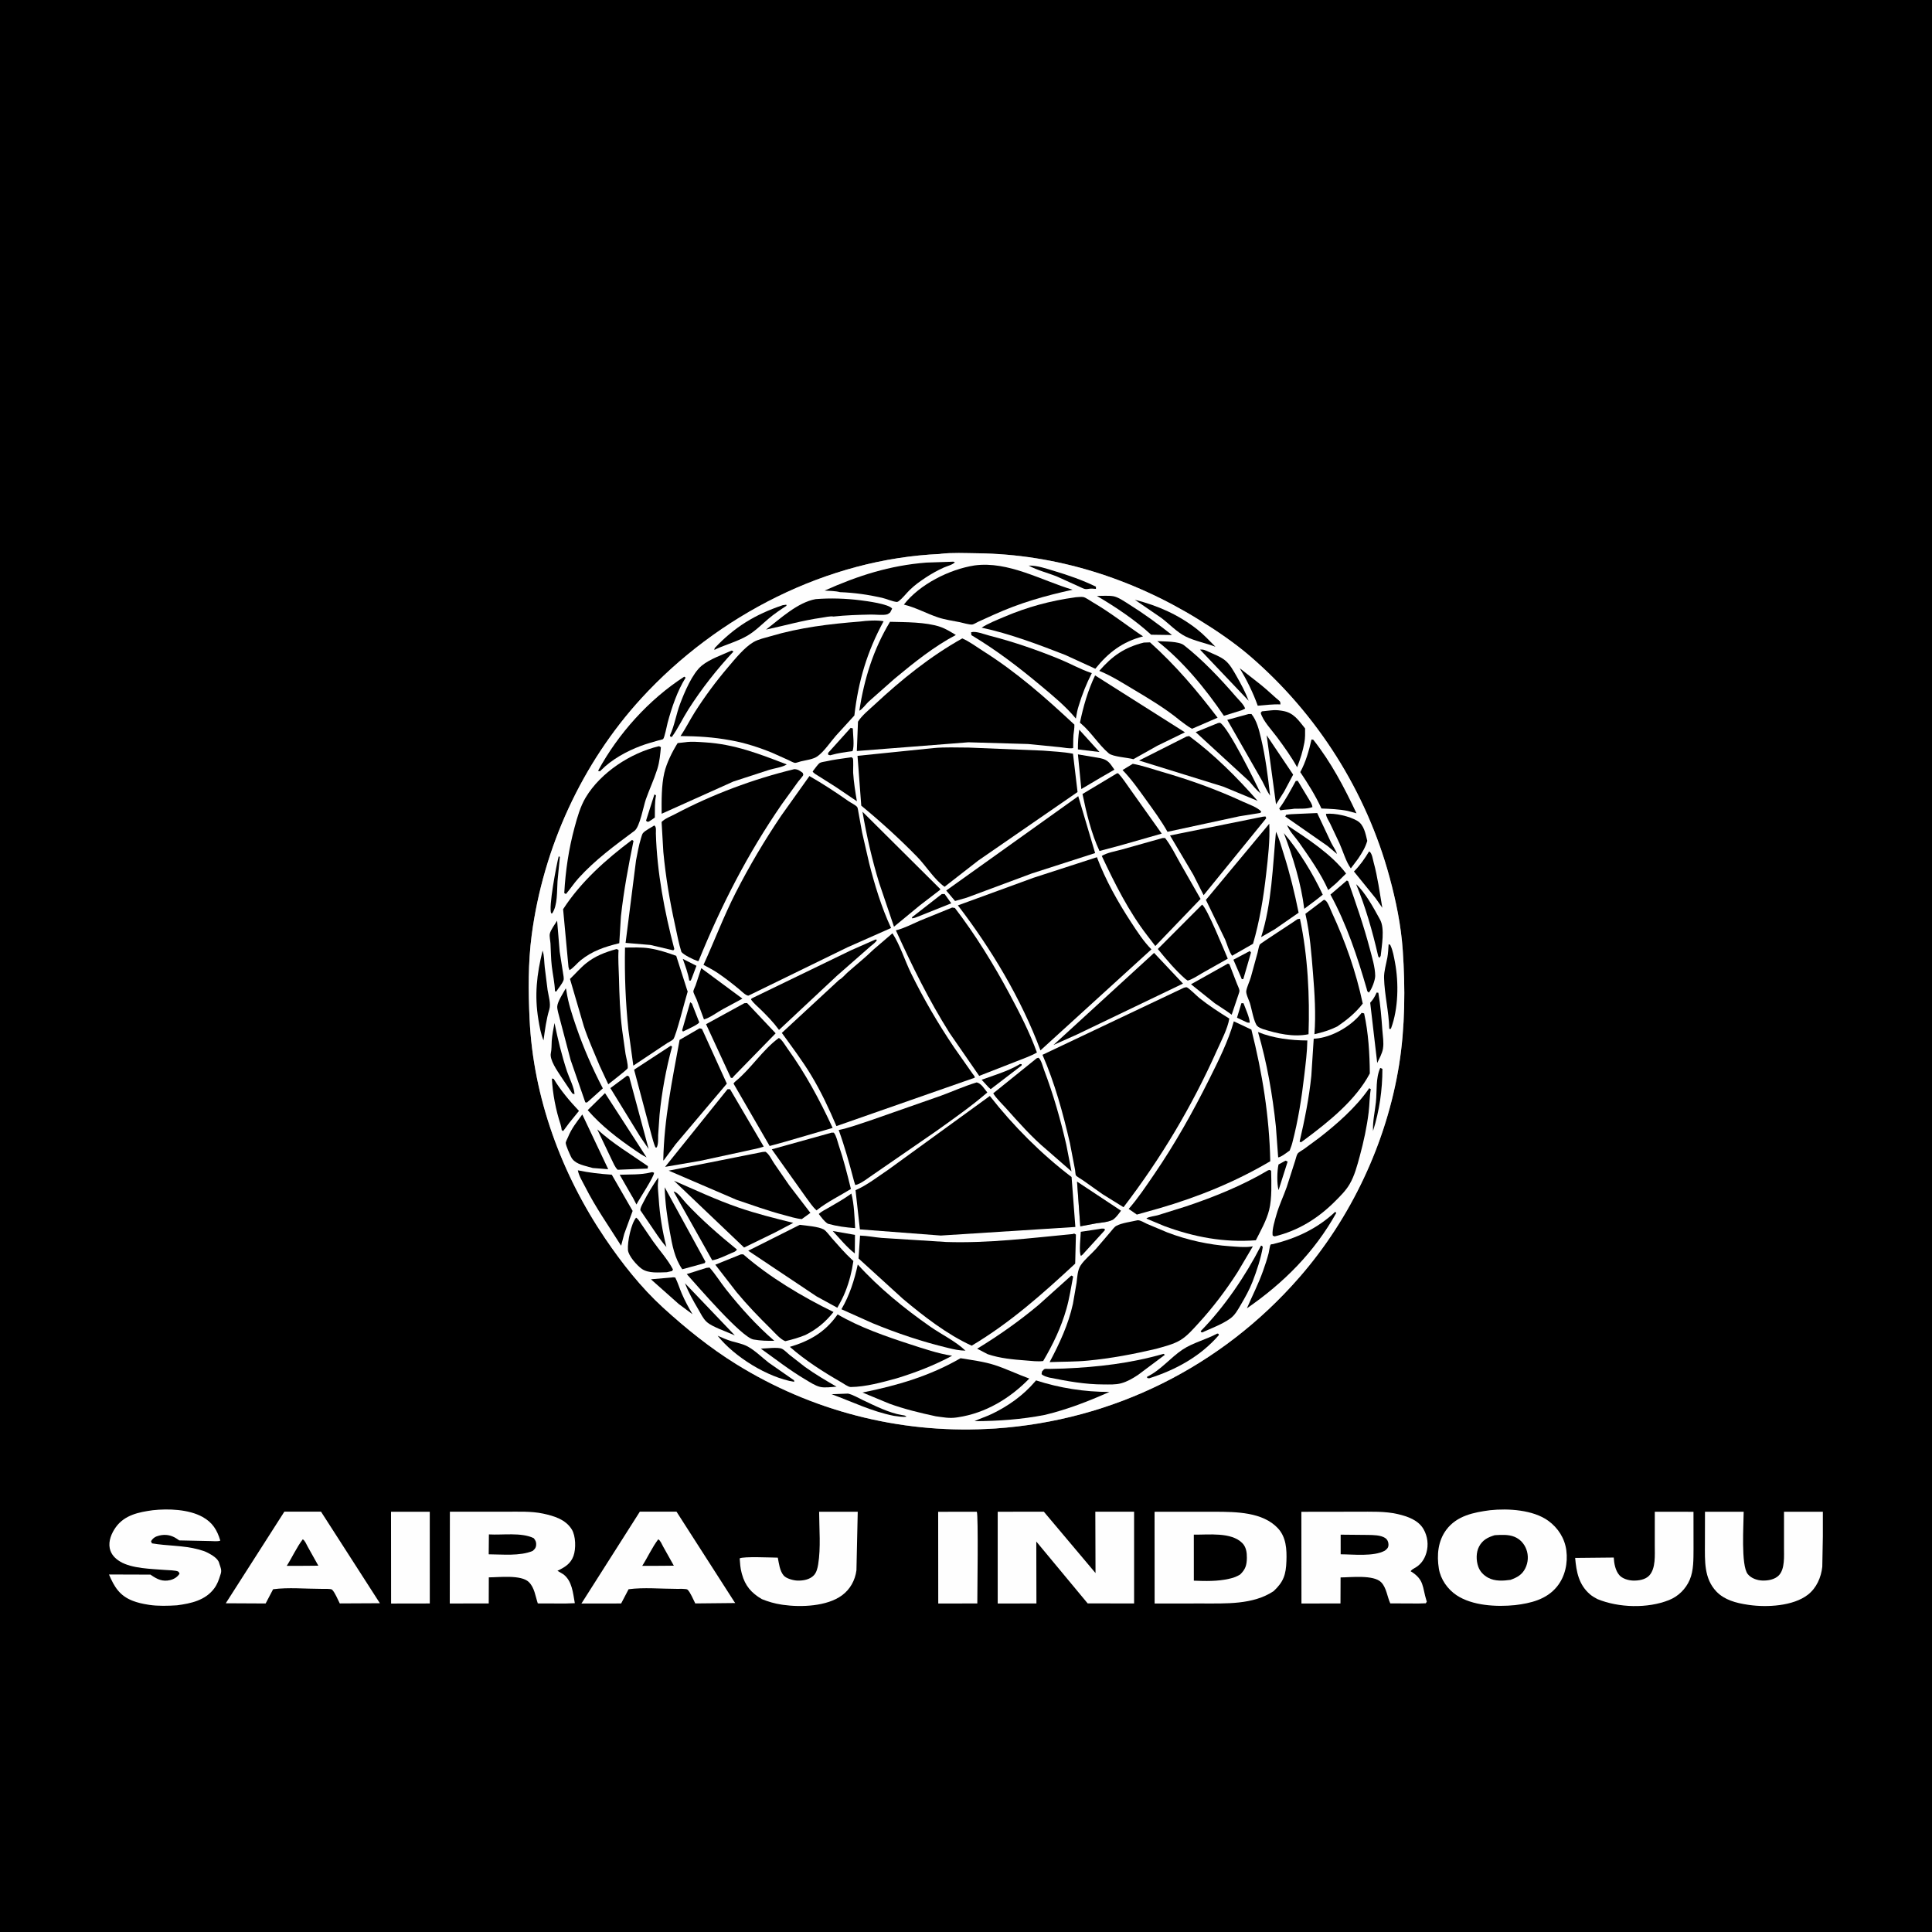 <?xml version="1.0" encoding="utf-8" ?>
<svg xmlns="http://www.w3.org/2000/svg" xmlns:xlink="http://www.w3.org/1999/xlink" width="500" height="500">
	<rect width="100%" height="100%" fill="#808080" stroke="none"/>
	<path d="M-0 -0L500 0L500 500L-0 500L0 -0ZM243.295 143.363C214.011 144.647 185.644 159.272 166 180.707C150.578 197.535 140.574 219.428 137.596 242.043C136.664 249.127 136.723 256.598 137.054 263.723C137.995 284.015 145.317 303.857 156.665 320.582C160.953 326.902 165.927 333.231 171.588 338.397C177.496 343.787 183.721 348.812 190.524 353.035C209.947 365.091 232.54 370.938 255.346 369.812L257.562 369.695C288.11 367.618 316.061 353.718 336.215 330.64C349.641 315.266 358.864 295.688 362.09 275.523C363.631 265.895 363.704 255.595 363.027 245.87C362.582 239.466 361.278 233.156 359.599 226.972C353.6 204.868 340.968 184.885 323.627 169.914C319.475 166.33 314.835 163.202 310.175 160.324C292.914 149.661 273.235 143.413 252.893 143.185C249.853 143.151 246.413 142.974 243.414 143.331L243.295 143.363Z"/>
	<path fill="#FEFEFE" d="M101.198 391.236L111.223 391.242L111.23 414.978L101.217 414.996L101.198 391.236Z"/>
	<path fill="#FEFEFE" d="M242.798 391.248L252.797 391.244C253.222 391.984 252.924 412.577 252.929 414.976L242.818 414.987L242.798 391.248Z"/>
	<path fill="#FEFEFE" d="M211.991 391.245L221.982 391.246L221.646 406.392C221.299 408.986 220.028 411.309 217.905 412.875C214.014 415.744 207.287 415.989 202.665 415.333L202.25 415.269C200.474 415.003 198.836 414.522 197.174 413.856C194.461 412.278 192.837 410.402 192.01 407.357L191.921 407.019C191.589 405.79 191.517 404.583 191.429 403.318C192.313 402.756 199.762 403.109 201.296 403.122C201.592 404.621 201.789 406.549 202.821 407.75C203.506 408.548 205.373 409.035 206.423 409.058C207.884 409.089 209.572 408.802 210.625 407.687C211.323 406.948 211.579 405.839 211.739 404.87C212.454 400.551 212.006 395.632 211.991 391.245Z"/>
	<path fill="#FEFEFE" d="M428.26 391.241L438.273 391.248L438.283 400.868C438.26 403.459 438.347 406.415 437.299 408.85C436.273 411.233 434.344 413.139 431.932 414.102C426.382 416.316 418.905 416.097 413.412 413.844C412.733 413.48 412.062 413.107 411.477 412.602C408.584 410.102 407.964 406.815 407.65 403.193L417.637 403.092C417.72 404.604 418.048 406.438 419.064 407.625C419.865 408.561 421.408 409.007 422.592 409.05C423.997 409.102 425.813 408.837 426.824 407.746C428.546 405.888 428.244 402.41 428.255 400.059L428.26 391.241Z"/>
	<path fill="#FEFEFE" d="M441.25 391.242L451.263 391.245C451.261 394.398 450.506 405.133 452.318 407.375C453.215 408.484 454.789 409.014 456.176 409.048C457.591 409.083 459.307 408.779 460.348 407.72C461.972 406.068 461.687 402.684 461.698 400.525L461.7 391.246L471.755 391.241L471.753 397.625L471.607 405.457C471.316 408.227 470.113 410.976 467.875 412.713C464.057 415.676 457.263 416.018 452.635 415.356L452.25 415.296C449.34 414.862 446.276 414.079 444.182 411.867C440.956 408.458 441.232 403.91 441.232 399.565L441.25 391.242Z"/>
	<path fill="#FEFEFE" d="M165.59 391.217L175.077 391.217L190.083 414.605L190.279 414.864L179.939 414.969C179.402 413.947 178.732 412.213 177.954 411.412C177.657 411.105 175.565 411.21 175.029 411.194C171.061 411.195 166.583 410.769 162.679 411.293L160.75 414.978L150.472 414.994L165.59 391.217Z"/>
	<path d="M170.35 398.375C170.896 398.631 171.331 399.722 171.618 400.251L174.387 405.198L171.063 405.232L166.208 405.242C167.637 403.007 168.752 400.485 170.35 398.375Z"/>
	<path fill="#FEFEFE" d="M73.59 391.217L83.077 391.217L98.313 414.916L87.937 414.968C87.401 413.946 86.731 412.213 85.954 411.412C85.657 411.107 83.586 411.21 83.052 411.194C79.079 411.195 74.587 410.766 70.679 411.295L68.748 414.979L58.43 414.926L73.59 391.217Z"/>
	<path d="M78.35 398.375C78.895 398.631 79.331 399.722 79.618 400.251L82.386 405.198L79.062 405.232L74.208 405.242C75.637 403.008 76.751 400.484 78.35 398.375Z"/>
	<path fill="#FEFEFE" d="M39.549 390.843C43.575 390.404 48.809 390.595 52.409 392.576C55.003 394.003 56.212 395.993 57.014 398.718C56.348 398.988 55.165 398.827 54.436 398.827L46.401 398.657L45.684 398.176C44.314 397.277 42.827 397.01 41.209 397.405C40.243 397.64 39.588 398.02 39.085 398.875L39.318 399.418C43.313 400.11 47.447 399.919 51.375 400.995C52.235 401.231 53.038 401.465 53.828 401.886C54.855 402.434 56.375 403.31 56.71 404.468L56.786 404.75C57.092 405.695 57.432 406.328 57.12 407.325L57.019 407.625C56.637 408.872 56.247 409.98 55.465 411.047C53.171 414.174 49.424 414.973 45.809 415.453C43.529 415.598 40.886 415.683 38.628 415.339L38.25 415.276C36.932 415.069 35.616 414.779 34.367 414.296C30.931 412.968 29.572 410.665 28.204 407.475L38.939 407.509L39.162 407.665C40.723 408.737 42.082 409.382 44.026 408.929C44.998 408.702 45.966 408.121 46.465 407.25C46.351 407.075 46.3 406.838 46.125 406.726C45.587 406.383 43.391 406.356 42.729 406.302C39.215 406.014 34.153 405.969 31.104 404.141C29.768 403.339 28.725 402.259 28.405 400.699C28.016 398.803 28.872 396.769 29.962 395.25C32.246 392.067 35.919 391.341 39.549 390.843Z"/>
	<path fill="#FEFEFE" d="M258.207 391.236L270.145 391.228L283.519 407.107L283.469 391.232L293.504 391.23L293.506 414.973L281.49 414.961L268.192 398.946L268.226 414.975L258.208 414.987L258.207 391.236Z"/>
	<path fill="#FEFEFE" d="M116.43 391.224L130.899 391.229C134.052 391.24 137.472 391.057 140.562 391.722C143.367 392.325 146.35 393.209 147.962 395.792C149.021 397.488 149.086 400.81 148.417 402.677C147.684 404.724 146.103 405.644 144.268 406.517L145.804 407.431C148.081 409.167 148.283 412.271 148.764 414.904L146.312 414.99L139.184 414.966C138.556 413.099 138.334 410.886 136.869 409.443C134.884 407.487 129.156 408.215 126.506 408.218L126.483 414.967L116.401 414.987L116.43 391.224Z"/>
	<path d="M126.527 397.105C130.079 397.318 134.905 396.516 138.125 398.074C138.6 398.64 138.825 399.129 138.758 399.875C138.691 400.63 138.394 400.875 137.865 401.375C134.534 402.771 130.057 402.264 126.476 402.257L126.527 397.105Z"/>
	<path fill="#FEFEFE" d="M336.793 391.249L351.333 391.228C354.77 391.241 358.43 391.065 361.79 391.857C364.299 392.449 367.086 393.402 368.433 395.787C369.471 397.624 369.738 399.834 369.146 401.857C368.634 403.607 367.675 404.973 366.041 405.85C365.62 406.076 365.371 406.242 365.062 406.625C368.665 408.817 368.059 410.72 369.166 414.226L369.255 414.5L369 414.928L367.151 414.987L359.804 414.955C359.011 413.24 358.812 410.872 357.445 409.488C355.471 407.49 349.546 408.231 346.941 408.237L346.916 414.975L336.815 414.984L336.793 391.249Z"/>
	<path d="M346.961 397.171L354.063 397.24C355.424 397.269 357.336 397.259 358.5 398.049C359.056 398.426 359.347 399.081 359.34 399.75C359.332 400.569 358.971 400.861 358.375 401.324C355.452 402.886 350.275 402.262 346.963 402.251L346.961 397.171Z"/>
	<path fill="#FEFEFE" d="M385.615 390.844C390.303 390.34 396.777 390.736 400.697 393.579C403.219 395.409 404.962 398.125 405.365 401.24C405.79 404.53 405.053 408.027 402.933 410.63C400.228 413.951 396.14 414.918 392.093 415.405C387.313 415.885 381.061 415.58 376.955 412.844C374.631 411.296 372.824 408.723 372.375 405.954C371.809 402.463 372.142 398.784 374.314 395.889C377.036 392.26 381.39 391.4 385.615 390.844Z"/>
	<path d="M386.841 397.305C388.509 397.214 390.325 397.078 391.906 397.71C393.37 398.294 394.46 399.487 395.01 400.955C395.612 402.559 395.508 404.339 394.747 405.875C393.905 407.573 392.618 408.24 390.931 408.862C389.045 409.133 386.873 409.263 385.131 408.317C383.957 407.679 383.013 406.718 382.568 405.44C382.008 403.834 381.977 401.773 382.779 400.25C383.687 398.529 385.052 397.851 386.841 397.305Z"/>
	<path fill="#FEFEFE" d="M298.8 391.247L314.561 391.237C319.9 391.268 326.799 391.3 330.725 395.519C332.875 397.83 333.03 400.971 332.926 403.989C332.805 407.509 332.198 409.366 329.613 411.783C324.266 415.348 317.233 414.965 311.06 414.979L298.816 414.985L298.8 391.247Z"/>
	<path d="M308.959 397.161C312.779 397.227 318.602 396.432 321.501 399.343C322.502 400.348 322.709 401.787 322.688 403.176C322.66 405.06 322.33 406.158 320.938 407.486C320.122 407.972 319.399 408.282 318.471 408.498L318.05 408.593C315.183 409.271 311.894 409.2 308.965 409.075L308.959 397.161Z"/>
	<path fill="#FEFEFE" d="M243.295 143.363L243.414 143.331C246.413 142.974 249.853 143.151 252.893 143.185C273.235 143.413 292.914 149.661 310.175 160.324C314.835 163.202 319.475 166.33 323.627 169.914C340.968 184.885 353.6 204.868 359.599 226.972C361.278 233.156 362.582 239.466 363.027 245.87C363.704 255.595 363.631 265.895 362.09 275.523C358.864 295.688 349.641 315.266 336.215 330.64C316.061 353.718 288.11 367.618 257.562 369.695L255.346 369.812C232.54 370.938 209.947 365.091 190.524 353.035C183.721 348.812 177.496 343.787 171.588 338.397C165.927 333.231 160.953 326.902 156.665 320.582C145.317 303.857 137.995 284.015 137.054 263.723C136.723 256.598 136.664 249.127 137.596 242.043C140.574 219.428 150.578 197.535 166 180.707C185.644 159.272 214.011 144.647 243.295 143.363ZM278.739 305.813L279.582 317.37L283.718 316.592C285.088 316.397 286.921 316.288 288.125 315.584C288.955 314.911 289.465 314.178 290.093 313.328L278.739 305.813Z"/>
	<path d="M176.706 248.157L180.245 249.946L179.018 253.2L178.759 253.771L178.375 253.767C178.072 251.858 177.345 249.975 176.706 248.157Z"/>
	<path d="M169.346 205.625C169.621 205.669 169.463 205.616 169.776 205.875C169.406 207.719 169.497 209.692 169.471 211.57C168.972 211.98 168.421 212.307 167.875 212.65C167.333 212.631 167.554 212.734 167.197 212.375L169.346 205.625Z"/>
	<path d="M332.703 300.375C332.886 300.437 333.064 300.54 333.238 300.625L330.892 307.999C330.434 306.399 330.497 303.014 330.883 301.365L332.703 300.375Z"/>
	<path d="M321.272 259.625L321.815 259.631C322.283 260.905 323.46 263.475 323.426 264.694L322.766 264.625L320.137 263.379L321.272 259.625Z"/>
	<path d="M144.59 221.625L144.894 221.762L144.284 228.087C144.113 230.624 144.339 234.229 142.917 236.375L142.659 236.381C141.894 234.93 143.998 223.882 144.59 221.625Z"/>
	<path d="M215.509 318.581L221.267 319.585L221.223 324.388C219.116 322.761 217.326 320.525 215.509 318.581Z"/>
	<path d="M279.303 188.84L284.547 194.62L278.962 193.949C278.943 192.207 279.065 190.565 279.303 188.84Z"/>
	<path d="M357.208 276.375C357.398 276.43 357.586 276.54 357.764 276.625C357.781 282.033 356.972 287.539 355.341 292.695C355.218 290.25 355.827 287.673 356.083 285.244C356.391 282.328 355.991 279.107 357.208 276.375Z"/>
	<path d="M323.449 246.125L323.762 246.508L321.772 253.375L321.375 253.417L321.08 252.695L319.204 248.378L323.449 246.125Z"/>
	<path d="M178.623 259.375C178.776 259.473 178.926 259.612 179.068 259.727L180.966 264.568C180.638 265.156 179.034 265.815 178.395 266.176L176.75 266.966L176.537 266.625L178.623 259.375Z"/>
	<path d="M263.966 275.375L264.416 275.404L264.375 275.761L256.39 281.875L255.823 281.375L254.047 279.44C257.105 278.339 260.752 277.245 263.559 275.619L263.966 275.375Z"/>
	<path d="M243.735 231.375L244.475 231.375L246.184 233.779L237.484 237.252C236.977 237.481 236.587 237.601 236.035 237.666L236.039 237.375L243.735 231.375Z"/>
	<path d="M266.224 146.375C268.417 146.326 270.666 147.118 272.75 147.743C276.507 148.869 280.092 150.111 283.625 151.829L283.625 152.408C283.034 152.354 282.417 152.283 281.829 152.379C281.207 152.479 280.921 152.536 280.302 152.271L280.072 152.169L273.588 149.226C271.242 148.27 268.405 147.594 266.224 146.375Z"/>
	<path d="M284.439 318.075C284.98 317.954 285.328 317.899 285.875 318.009L285.932 318.375L280.495 324.336C280.356 324.584 279.968 324.846 279.75 325.035C279.16 324.17 279.688 320.017 279.704 318.786L284.439 318.075Z"/>
	<path d="M220.145 188.375L220.71 188.512C220.728 189.953 221.178 193.194 220.617 194.398C218.782 194.64 216.926 194.885 215.142 195.39L214.875 195.468L214.365 195.354L214.292 194.875L220.145 188.375Z"/>
	<path d="M219.454 360.661C220.71 360.925 222.104 361.78 223.277 362.332C226.265 363.737 230.142 365.699 233.418 366.212C233.937 366.293 234.195 366.279 234.619 366.625C233.525 366.791 232.4 366.554 231.31 366.411C225.604 365.281 220.613 362.799 215.222 360.821L219.454 360.661Z"/>
	<path d="M177.277 332.105L190.173 345.594L186.143 343.921C185.048 343.428 183.732 342.885 182.845 342.064C181.929 341.216 181.356 339.94 180.727 338.875C179.428 336.674 178.189 334.505 177.277 332.105Z"/>
	<path d="M310.567 168.125C311.5 168.009 312.083 168.36 312.906 168.733C314.228 169.334 315.822 169.939 316.975 170.837C318.296 171.866 319.244 173.629 320.054 175.058C321.216 177.108 322.322 179.147 323.147 181.358L310.567 168.125Z"/>
	<path d="M320.834 172.928L325.252 176.388C326.98 177.718 328.603 179.165 330.211 180.636C330.421 180.828 331.179 181.389 331.285 181.625C331.379 181.833 331.345 182.078 331.375 182.305C329.454 182.21 327.416 182.489 325.499 182.634C324.322 179.307 322.65 175.948 320.834 172.928Z"/>
	<path d="M173.881 330.611C174.188 330.52 174.447 330.588 174.761 330.625C175.429 331.952 175.859 333.416 176.447 334.785C177.24 336.633 178.2 338.392 179.217 340.125L175.659 337.476L168.454 331.078L173.881 330.611Z"/>
	<path d="M143.507 264.758C144.372 269.002 145.398 273.201 146.758 277.316C147.284 278.907 148.704 281.647 148.675 283.21L148.125 282.996L145.164 278.579C144.254 277.17 142.179 274.27 142.558 272.554C142.79 271.505 142.713 270.442 142.788 269.375C142.898 267.828 143.21 266.279 143.507 264.758Z"/>
	<path d="M356.264 256.875L356.714 256.922C357.273 260.185 357.516 263.333 357.754 266.625C357.867 268.197 358.167 269.796 357.914 271.375C357.714 272.627 356.962 273.951 356.423 275.101L354.605 259.506C355.286 258.759 355.719 258.087 356.137 257.163L356.264 256.875Z"/>
	<path d="M335.336 202.125L335.853 202.066L338.625 206.654C339.033 207.376 339.578 208.038 339.654 208.875C338.204 209.399 336.57 209.268 335.044 209.287C333.908 209.523 332.736 209.449 331.585 209.676L331.375 209.72L331.057 209.25C332.685 207.06 334.014 204.508 335.336 202.125Z"/>
	<path d="M168.583 303.375C168.954 303.335 168.723 303.333 169.266 303.5C169.328 304.476 165.463 310.247 164.715 311.725L163.77 309.91L163.532 309.533L160.373 304.022C162.939 303.919 165.885 304.067 168.368 303.434L168.583 303.375Z"/>
	<path d="M350.962 228.826C353.296 230.926 355.462 234.914 356.976 237.668L357.178 238.044C358.433 240.345 357.576 244.858 357.326 247.375L357.001 247.902C356.638 247.441 356.718 247.653 356.604 247.154C355.205 241.029 353.371 234.635 350.962 228.826Z"/>
	<path d="M144.181 238.27L144.85 246.305L145.704 251.762C145.765 252.251 145.997 253.19 145.842 253.659C145.534 254.587 144.492 255.759 143.949 256.625L143.63 256.52C143.55 254.353 143.057 252.204 142.801 250.053C142.568 248.093 142.585 246.158 142.468 244.195C142.428 243.528 142.156 242.297 142.286 241.679C142.498 240.669 143.631 239.172 144.181 238.27Z"/>
	<path d="M354.299 220.375L354.477 220.419C355.115 221.004 355.252 222.275 355.482 223.115C356.552 227.018 357.049 230.969 357.743 234.943L356.037 232.501L350.399 225.54C351.945 223.998 353.175 222.238 354.299 220.375Z"/>
	<path d="M142.826 279.125L143.295 279.208C145.086 282.19 147.453 284.981 149.839 287.505L147.302 290.622L145.75 292.715L145.375 292.484C145.306 291.977 145.23 291.478 145.069 290.991C143.85 287.314 143.016 282.998 142.826 279.125Z"/>
	<path d="M154.568 292.278C158.676 296.026 163.176 298.651 167.685 301.804L167.625 302.423L159.857 302.734C159.141 302.091 158.659 300.817 158.222 299.946L154.568 292.278Z"/>
	<path d="M335.623 210.644L340.89 210.415L344.519 218.125C344.995 219.077 345.698 219.991 346.019 221.004L343.552 218.928L332.633 211.32L332.844 210.875C333.758 210.703 334.695 210.689 335.623 210.644Z"/>
	<path d="M202.56 156.625L203.5 156.495L203.543 156.771C201.939 157.812 200.339 158.896 198.88 160.133C197.12 161.625 195.405 163.356 193.408 164.526C190.993 165.94 187.941 166.802 185.366 167.951L184.875 168.205L184.952 167.732C190.132 162.237 195.433 159.027 202.56 156.625Z"/>
	<path d="M315.016 345.125L315.317 345.173L315.462 345.5C310.703 351.029 304.241 354.552 297.375 356.712L296.874 356.606L296.875 356.289C300.365 354.637 302.894 351.364 306.074 349.255C308.738 347.489 312.165 346.675 315.016 345.125Z"/>
	<path d="M170.329 304.768C170.425 305.443 170.249 306.074 170.249 306.75C170.249 307.887 170.407 309.087 170.477 310.225C170.735 314.382 171.433 318.685 172.466 322.718C171.653 321.843 170.985 320.899 170.294 319.928L165.727 313.216C165.687 312.569 166.185 311.781 166.477 311.193C167.569 308.99 168.936 306.794 170.329 304.768Z"/>
	<path d="M327.813 190.29L334.668 200.475L332.332 204.866L330.236 208.171L327.813 190.29Z"/>
	<path d="M359.377 244.375L359.76 244.497L359.895 244.769C360.476 245.996 360.766 247.723 361.021 249.07C362.017 254.346 361.898 261.037 360.007 266.125L359.833 266.317L359.541 266.25C359.437 261.79 358.299 257.469 358.192 253.058C358.153 251.425 358.741 249.466 359.042 247.842C359.252 246.714 359.29 245.52 359.377 244.375Z"/>
	<path d="M140.424 246.011C140.872 247.314 140.814 248.969 140.982 250.353L141.721 256.25C141.952 257.744 142.61 259.77 142.168 261.215C141.379 263.797 141.033 266.578 140.658 269.248C139.95 267.543 139.635 265.689 139.334 263.875C138.291 257.575 138.903 252.202 140.424 246.011Z"/>
	<path d="M293.699 155.219C299.639 156.723 305.082 159.124 309.915 162.947C311.571 164.258 313.059 165.88 314.55 167.376C312.067 166.439 309.205 165.888 306.859 164.737C304.591 163.625 302.537 161.392 300.49 159.875L293.699 155.219Z"/>
	<path d="M185.728 345.694C186.927 346.216 188.13 346.748 189.385 347.121C190.73 347.521 192.237 347.788 193.476 348.46C195.44 349.524 197.196 351.311 198.968 352.679L205.505 357.233L205.534 357.625C198.629 356.481 190.026 351.121 185.728 345.694Z"/>
	<path d="M196.901 349.023C198.162 349.002 201.264 348.581 202.321 349.046C202.957 349.325 203.763 350.178 204.314 350.625L208.35 353.771C210.993 355.67 213.695 357.242 216.496 358.872C215.209 358.948 213.476 359.226 212.232 358.926C210.924 358.61 209.544 357.67 208.386 356.986C204.367 354.613 200.694 351.729 196.901 349.023Z"/>
	<path d="M283.876 154.227C285.182 154.235 286.815 154.092 288.092 154.297C289.369 154.502 291.01 155.665 292.108 156.351C296.032 158.802 299.688 161.468 303.313 164.34L297.91 164.264C293.737 160.43 288.75 157.105 283.876 154.227Z"/>
	<path d="M278.967 195.228L284.75 196.216C286.822 196.657 287.241 197.533 288.409 199.187L284.769 201.289L279.845 204.206L278.967 195.228Z"/>
	<path d="M220.338 308.889C221.05 311.597 221.153 315.028 221.31 317.84C218.923 317.667 216.558 317.349 214.253 316.701C213.28 316.103 212.605 315.064 211.899 314.181C212.637 313.478 213.683 313.006 214.563 312.49C216.43 311.396 218.354 310.329 220.107 309.06L220.338 308.889Z"/>
	<path d="M162.312 278.375C162.495 278.432 162.66 278.535 162.829 278.625L167.867 297.364L165.683 294.174L157.96 281.599L162.312 278.375Z"/>
	<path d="M332.254 215.607C336.144 220.125 339.811 226.145 342.326 231.543L340.606 232.902L337.536 235.203C336.753 228.708 334.595 221.704 332.254 215.607Z"/>
	<path d="M333.098 213.565C338.281 216.998 344.631 221.079 348.367 226.069L345.806 228.582L343.741 230.342C341.889 226.115 338.85 221.842 336.214 218.061C335.163 216.554 333.806 215.286 333.098 213.565Z"/>
	<path d="M156.578 282.895L167.334 299.53C166.278 299.011 165.339 298.367 164.372 297.703C159.883 294.634 155.68 291.417 152.093 287.303L156.578 282.895Z"/>
	<path d="M189.339 168.375C189.629 168.446 189.462 168.384 189.812 168.625C185.444 173.316 181.649 178.138 178.187 183.543C176.694 185.875 175.501 188.488 173.875 190.715L173.492 190.651L173.375 190.334C174.57 187.785 174.996 184.837 175.996 182.182C177.096 179.261 179.167 174.26 181.606 172.272C183.687 170.576 186.885 169.475 189.339 168.375Z"/>
	<path d="M278.739 305.813L290.093 313.328C289.465 314.178 288.955 314.911 288.125 315.584C286.921 316.288 285.088 316.397 283.718 316.592L279.582 317.37L278.739 305.813Z"/>
	<path d="M219.574 196.086L220.375 195.972C220.485 196.065 220.634 196.125 220.705 196.25C220.92 196.626 220.753 199.343 220.795 200C220.95 202.429 221.355 204.969 221.765 207.366L216.316 203.68L211.828 200.837C211.342 200.517 210.571 200.155 210.314 199.65C210.737 199.152 211.707 197.676 212.21 197.417C212.604 197.214 213.423 197.122 213.876 197.019C215.748 196.592 217.675 196.361 219.574 196.086Z"/>
	<path d="M326.344 322.375L326.602 322.412L326.806 322.75C326.32 325.659 325.24 328.892 324.183 331.638C323.375 333.736 322.238 335.772 321.098 337.704C320.35 338.971 319.632 340.327 318.416 341.209C316.329 342.724 313.482 343.762 311.125 344.827L310.933 344.8L310.731 344.5C316.862 338.27 322.356 330.161 326.344 322.375Z"/>
	<path d="M315.219 187.125L315.753 187.054C317.888 188.22 324.838 202.303 326.262 205.376C325.136 204.408 324.22 203.308 323.27 202.173L309.443 189.476L315.219 187.125Z"/>
	<path d="M174.332 308.375C175.3 308.375 176.802 310.575 177.549 311.375C181.585 315.7 186.133 319.641 190.716 323.375C190.407 323.912 189.944 324.031 189.4 324.249C187.883 324.899 185.938 325.901 184.325 326.167L174.332 308.375Z"/>
	<path d="M343.152 210.625C345.478 210.366 349.315 211.25 351.305 212.455C353.02 213.495 353.403 215.802 353.847 217.616C353.332 219.388 352.493 220.711 351.479 222.233L349.596 224.737C348.343 223.067 347.528 220.166 346.632 218.201L344.247 213.152C343.837 212.301 343.255 211.581 343.152 210.625Z"/>
	<path d="M150.699 288.427L157.407 302.591L153.418 302.28L152.375 302.002C150.667 301.51 148.601 301.099 147.775 299.375C147.43 298.654 146.482 296.585 146.41 295.815C146.381 295.505 146.879 294.604 147.02 294.25C147.888 292.074 149.313 290.294 150.699 288.427Z"/>
	<path d="M323.116 184.791L323.875 184.784C325.259 186.49 325.826 188.882 326.332 190.983C327.506 195.859 328.138 200.946 328.699 205.927C327.917 204.79 327.316 203.394 326.681 202.165L317.615 186.302L323.116 184.791Z"/>
	<path d="M172.02 307.258L182.55 326.5L182.41 326.875L181.68 327.091L176.574 328.483C174.553 325.586 173.968 322.196 173.35 318.783C172.659 314.968 172.116 311.139 172.02 307.258Z"/>
	<path d="M181.489 250.569L192.137 258.443L187.09 261.164C185.598 261.967 183.77 263.393 182.187 263.823L180.268 258.625C180.088 258.162 179.451 257.021 179.437 256.576C179.427 256.269 179.894 255.368 180.026 255.002L181.489 250.569Z"/>
	<path d="M164.617 315.125C165.209 315.488 165.642 316.308 166.03 316.884L168.996 321.221C170.685 323.622 172.803 325.933 174.163 328.528L173.961 328.932L172.58 329.253C170.569 329.289 167.847 329.604 166.102 328.385C164.881 327.531 162.625 325.026 162.512 323.483C162.356 321.341 163.311 316.74 164.617 315.125Z"/>
	<path d="M317.785 249.375L318.176 249.558L320.101 254.536C320.277 255.017 320.734 255.896 320.772 256.376C320.797 256.681 320.51 257.351 320.413 257.692L318.757 262.612L317.508 261.709L314.375 259.642L308.231 254.728L317.785 249.375Z"/>
	<path d="M328.873 183.852C329.787 183.747 330.573 183.761 331.483 183.902L331.875 183.965C334.806 184.409 336.004 186.352 337.757 188.524C337.765 189.747 337.801 190.953 337.579 192.161C337.157 194.452 336.539 196.399 335.695 198.565C334.208 195.862 332.31 193.242 330.48 190.762C329.181 189.001 326.856 186.585 326.274 184.5L326.578 184.095L328.873 183.852Z"/>
	<path d="M211.082 155.055C214.855 154.744 218.938 154.877 222.691 155.358C224.292 155.564 229.957 156.285 230.887 157.5L230.375 158.505C230.125 158.665 229.908 158.895 229.625 158.983C228.638 159.29 226.502 159.027 225.406 159.048C222.162 159.113 218.918 159.21 215.691 159.561C214.991 159.388 213.349 159.767 212.595 159.873C207.664 160.565 203.08 161.916 198.249 162.936C201.961 160.098 206.407 155.903 211.082 155.055Z"/>
	<path d="M348.565 227.875L348.914 228.072C350.943 233.881 352.927 239.551 354.497 245.513C355.068 247.682 355.892 250.344 355.9 252.568C355.904 253.67 354.978 256.105 354.257 256.875C353.762 256.532 353.857 256.481 353.706 255.929C351.254 247.505 348.537 239.26 344.317 231.516L348.565 227.875Z"/>
	<path d="M146.427 255.779C146.56 256.219 146.542 256.087 146.591 256.434C147.022 259.511 148.125 262.819 149.135 265.755C151.034 271.274 153.319 276.494 156.013 281.669L152.763 284.582L151.875 285.348L151.474 285.282L147.68 274.33L144.852 263.585C144.662 262.743 144.147 261.247 144.217 260.422C144.329 259.118 145.77 257.001 146.427 255.779Z"/>
	<path d="M301.117 350.375L301.471 350.625L294.531 355.819C293.168 356.722 291.756 357.553 290.169 357.989C288.719 358.387 287.123 358.293 285.63 358.293C280.775 358.293 276.289 357.459 271.55 356.513C270.82 356.295 270.132 356.152 269.555 355.625L269.668 354.942C269.904 354.723 270.076 354.402 270.375 354.285C270.522 354.227 271.348 354.275 271.562 354.272L275.342 354.176C284.127 353.801 292.647 352.815 301.117 350.375Z"/>
	<path d="M299.504 165.924C301.301 166.058 305.021 165.901 306.402 166.977C311.205 170.718 315.863 175.66 319.838 180.263C320.549 181.086 321.934 182.372 322.241 183.375L321.438 183.782L316.74 185.253C312.092 178.352 306.091 171.061 299.504 165.924Z"/>
	<path d="M182.823 328.125L183.625 328.037C185.186 329.79 186.459 331.879 187.926 333.728C191.68 338.459 195.803 343.051 200.384 346.995C198.547 347.032 196.856 346.986 195.044 346.669C191.963 346.22 180.277 332.549 177.729 329.732L182.823 328.125Z"/>
	<path d="M330.226 215.252C331.098 217.117 331.62 219.12 332.242 221.077C333.815 226.025 335.056 231.118 336.084 236.206L329.895 240.499L326.376 242.521C329.157 233.829 329.352 224.257 330.226 215.252Z"/>
	<path d="M173.614 270.625L173.935 270.875C172.394 276.557 171.261 282.65 170.692 288.51L170.328 293.793C170.297 294.805 170.417 296.056 169.959 296.961L169.625 296.953C169.175 295.898 168.899 294.791 168.592 293.689L164.105 276.837L173.614 270.625Z"/>
	<path d="M149.547 302.875C152.483 303.499 155.337 303.806 158.328 304.013L163.725 313.387L161.557 319.307L160.744 322.394C157.526 317.262 154.159 312.537 151.407 307.085C150.739 305.763 149.812 304.329 149.547 302.875Z"/>
	<path d="M339.417 191.375L339.88 191.446C344.519 197.323 347.879 203.747 351.057 210.483L348.793 209.865C346.554 209.416 344.26 209.328 341.984 209.241C340.519 205.998 338.488 202.774 336.506 199.823C337.949 197.18 338.751 194.293 339.417 191.375Z"/>
	<path d="M345.555 313.625L345.827 313.906C340.14 324.097 332.233 332.01 322.696 338.592C324.096 335.332 325.691 332.26 326.883 328.89C327.421 327.37 327.939 325.84 328.335 324.276C328.441 323.856 328.618 322.414 328.833 322.126C328.956 321.961 329.233 322.028 329.434 321.978C335.585 320.451 340.874 317.987 345.555 313.625Z"/>
	<path d="M177.084 175.125L177.441 175.375C175.31 178.76 173.831 183.142 172.793 186.995C172.591 187.748 171.99 190.922 171.607 191.276C171.498 191.376 170.462 191.601 170.29 191.651C168.816 192.079 167.315 192.488 165.878 193.026C162.163 194.416 158.329 196.526 155.53 199.355L155.266 199.625L154.778 199.488C159.967 189.89 167.927 181.031 177.084 175.125Z"/>
	<path d="M246.37 145.375C246.826 145.333 246.571 145.316 247.125 145.51C246.601 146.149 245.034 146.533 244.232 146.894C242.658 147.602 241.1 148.468 239.658 149.413C238.18 150.383 236.703 151.441 235.438 152.682C234.524 153.58 233.62 154.778 232.625 155.558C232.613 155.567 232.25 155.8 232.163 155.793C230.976 155.701 229.446 154.975 228.238 154.702C224.673 153.894 221.043 153.381 217.392 153.247C216.144 152.916 214.707 152.936 213.417 152.841C222.037 148.985 230.28 146.337 239.744 145.598L246.37 145.375Z"/>
	<path d="M268.125 357.243C274.207 359.22 280.731 360.251 287.119 360.23C281.592 362.694 276.336 364.732 270.446 366.168C264.284 367.362 258.456 367.762 252.196 367.803C253.662 367.098 255.23 366.629 256.704 365.919C260.924 363.887 264.815 361.135 267.87 357.546L268.125 357.243Z"/>
	<path d="M174.42 305.568C179.935 307.96 185.303 310.494 191 312.469C195.654 314.081 200.515 315.296 205.294 316.481L200.6 318.953L192.571 322.863L174.42 305.568Z"/>
	<path d="M307.055 190.625L307.753 190.491C314.2 195.246 320.21 201.235 325.467 207.264L316.567 203.575L294.785 196.823L307.055 190.625Z"/>
	<path d="M192.643 259.625L193.34 259.581L200.739 267.421L190.055 278.375L189.5 279.006L189.125 278.909L182.724 265.061L192.643 259.625Z"/>
	<path d="M311.092 234.125C312.355 234.863 316.937 246.258 317.747 248.102L311.136 251.833C309.986 252.482 308.647 253.438 307.375 253.776L306.795 253.375C304.172 251.072 301.851 248.297 299.643 245.603L311.092 234.125Z"/>
	<path d="M298.676 246.609L306.158 254.556L278.69 267.743L272.639 270.442L298.676 246.609Z"/>
	<path d="M220.195 245.955L226.623 243.125L226.935 243.25C226.744 243.835 225.778 244.477 225.29 244.9L216.419 252.68L216.426 252.686L201.603 266.553L201.453 266.343C200.118 264.514 198.511 262.887 196.901 261.301C196.069 260.481 195.048 259.65 194.376 258.7L194.493 258.404L220.195 245.955Z"/>
	<path d="M251.32 163.625C252.616 163.272 254.688 164.149 256 164.484C262.262 166.084 268.335 168.176 274.316 170.629C276.999 171.73 279.564 173.199 282.315 174.117L282.565 174.197C281.143 176.981 280.063 179.701 279.159 182.693C278.798 183.757 278.633 184.864 278.432 185.966C275.82 182.796 272.52 180.088 269.375 177.459C263.599 172.629 257.87 168.254 251.398 164.375L251.32 163.625Z"/>
	<path d="M221.991 327.252C227.451 333.29 234.078 338.676 240.742 343.326C243.685 345.38 247.267 347.078 249.862 349.547C248.272 349.526 246.856 349.212 245.317 348.836C238.639 347.229 232.17 345.059 225.82 342.44L217.756 338.83C219.863 335.263 221.119 331.278 221.991 327.252Z"/>
	<path d="M277.24 330.125C277.504 330.175 277.329 330.126 277.725 330.375C277.187 333.195 276.774 335.978 275.986 338.75C274.613 343.58 272.516 347.919 269.974 352.233C268.572 352.425 266.951 352.201 265.539 352.094C262.147 351.838 258.829 351.545 255.594 350.456L252.888 349.043C258.465 345.651 263.777 341.907 268.781 337.718L277.24 330.125Z"/>
	<path d="M230.331 160.921C234.327 161.032 239.52 160.951 243.311 162.223C244.763 162.71 246.068 163.546 247.373 164.333C241.709 167.303 236.42 171.571 231.521 175.638L224.767 181.613C224.212 182.128 223.011 183.727 222.382 183.93C223.685 175.643 225.975 168.15 230.331 160.921Z"/>
	<path d="M188.298 281.875L188.93 281.875L197.651 296.735C196.262 297.255 194.694 297.463 193.25 297.82L181.212 300.424L172.128 301.984L188.298 281.875Z"/>
	<path d="M326.744 211.375L327.502 211.297L327.702 211.75L311.498 231.672L308.809 226.353L302.798 216.218L326.744 211.375Z"/>
	<path d="M325.568 267.091C329.531 268.714 334.09 269.262 338.34 269.272C338.288 272.286 337.899 275.267 337.553 278.257C336.872 284.153 335.964 289.944 334.467 295.696C334.297 296.404 334.014 297.083 333.764 297.767C332.993 298.269 331.66 299.416 330.79 299.535L330.198 291.527C329.334 283.312 327.89 275.025 325.568 267.091Z"/>
	<path d="M215.243 293.125L215.795 293.131C216.473 293.985 216.698 295.313 217.05 296.346C218.332 300.116 219.264 303.848 220.216 307.704C217.384 309.442 214.118 311.049 211.528 313.085L211.33 313.245C210.293 312.363 209.397 310.929 208.565 309.841L199.74 297.44L215.243 293.125Z"/>
	<path d="M169.328 213.625C169.937 214.022 169.719 214.998 169.74 215.717C170.025 225.703 171.975 235.981 174.517 245.625L174.25 245.951L168.345 244.559L161.9 244.017L164.607 222.656C164.981 220.807 165.292 218.859 165.855 217.058C165.966 216.704 166.176 215.858 166.394 215.608C167.014 214.896 168.509 214.168 169.328 213.625Z"/>
	<path d="M289.093 200.125L289.401 200.16C290.578 201.367 291.538 202.955 292.544 204.322L300.655 215.738L290.049 218.766L284.547 220.231C282.456 215.787 281.132 210.291 280.148 205.485L289.093 200.125Z"/>
	<path d="M223.209 210.074L243.332 230.077L243.293 230.289L238.125 234.254L231.365 239.828L227.526 228.5C225.668 222.448 224.282 216.309 223.209 210.074Z"/>
	<path d="M268.304 273.875L268.75 273.742C269.456 274.205 269.888 276.068 270.21 276.92C272.591 283.203 274.455 289.701 275.957 296.25L277.302 303.161L270.901 297.574C267.05 294.364 263.647 290.496 260.312 286.765C259.254 285.581 257.849 284.296 257.048 282.95L268.304 273.875Z"/>
	<path d="M181.045 266.125C181.25 266.149 181.478 266.242 181.677 266.302L188.102 280.446L174.858 296.117L171.751 300.323L171.657 300.26C171.862 289.571 173.983 279.572 175.881 269.12L181.045 266.125Z"/>
	<path d="M328.49 213.178C328.694 217.588 328.163 221.882 327.673 226.25C327.006 232.198 325.968 238.505 324.278 244.252L318.867 247.345C318.084 246.283 317.588 244.427 317.078 243.175L312.189 233.102L312.072 232.91L328.49 213.178Z"/>
	<path d="M293.165 197.678C295.546 198.091 297.998 198.959 300.329 199.635C307.735 201.779 314.748 204.259 321.749 207.512C323.154 208.165 325.368 208.88 326.414 210.031L326.194 210.375L320.699 211.264L302.15 215.271C300.526 212.401 298.587 209.753 296.662 207.083C294.725 204.398 292.82 201.67 290.516 199.282L293.165 197.678Z"/>
	<path d="M197.389 298.125L198.105 298.071C199.054 298.659 199.675 300.078 200.296 301.006L204.25 306.75L209.729 313.891L207.504 315.5C206.002 315.38 204.367 314.833 202.9 314.451C198.751 313.37 194.681 311.875 190.617 310.512L173.062 302.962L197.389 298.125Z"/>
	<path d="M191.759 324.625L192.361 324.627C199.113 330.534 207.68 335.62 215.711 339.545C213.635 342.152 211.379 344.027 208.39 345.516C206.673 346.203 205.036 346.678 203.233 347.097C201.939 346.62 200.474 344.881 199.489 343.91C196.393 340.857 193.407 337.769 190.63 334.417L185.119 327.304L191.759 324.625Z"/>
	<path d="M296.017 166.297L297.625 166.242C304.273 172.222 309.71 178.632 315.115 185.738L308.503 188.602C307.412 188.045 306.403 187.199 305.409 186.482C301.732 183.433 297.419 180.854 293.326 178.415C290.613 176.799 287.766 174.979 284.843 173.768L284.484 173.623C287.859 169.756 290.99 167.561 296.017 166.297Z"/>
	<path d="M328.18 302.875C328.729 302.752 328.467 302.714 328.964 303C329.036 306.072 329.198 310.155 328.458 313.125C327.78 315.846 326.267 318.492 325.012 320.979C316.805 321.618 309.024 320.158 301.325 317.302L296.715 315.383C296.745 315.339 296.76 315.278 296.806 315.249C297.394 314.88 298.909 314.704 299.625 314.502L306.905 312.224C314.164 309.796 321.589 306.794 328.18 302.875Z"/>
	<path d="M177.226 192.107C178.928 191.839 180.734 192.017 182.447 192.123C190.144 192.596 196.51 195.113 203.611 197.834C202.618 198.524 200.309 198.865 199.061 199.241L189.815 202.251L171.231 210.6C171.209 207.23 171.163 203.303 171.923 200.012C172.505 197.493 173.994 194.491 175.375 192.309L177.226 192.107Z"/>
	<path d="M159.522 245.625C159.87 245.688 159.676 245.626 160.081 245.875C159.919 248.214 160.131 250.616 160.186 252.96C160.294 257.534 160.444 262.133 161.027 266.672L161.887 272.747C162.075 273.848 162.535 275.313 162.453 276.421C162.427 276.767 157.979 280.13 157.422 280.612L155.195 275.842C153.8 272.443 152.253 269.106 151.1 265.611L147.513 253.35C148.896 252.027 150.175 250.513 151.661 249.314C154.018 247.413 156.639 246.416 159.522 245.625Z"/>
	<path d="M342.615 232.875C342.883 232.91 342.749 232.868 343.053 233.068C343.658 233.467 344.338 235.404 344.67 236.12C348.179 243.671 350.96 251.577 352.676 259.732C350.834 262.135 348.575 263.958 346.091 265.647C344.119 266.62 342.306 267.163 340.17 267.656C340.576 262.45 340.223 257.064 339.802 251.875C339.392 246.833 339.014 241.667 337.886 236.725L337.832 236.496L342.615 232.875Z"/>
	<path d="M283.406 174.794L306.658 189.52L299.526 192.992L293.32 196.477C291.872 196.065 288.005 195.857 286.955 194.967C284.323 192.738 282.436 189.526 279.748 187.255L279.485 187.036C280.379 182.768 281.522 178.743 283.406 174.794Z"/>
	<path d="M206.992 316.981C208.608 317.198 211.89 317.432 213.212 318.205C213.853 318.58 214.746 319.838 215.262 320.417C216.971 322.334 218.639 324.299 220.529 326.044L220.855 326.341C220.46 329.084 219.803 331.67 218.785 334.25C218.199 335.734 217.485 337.059 216.696 338.443L211.346 335.515L193.638 323.685L206.992 316.981Z"/>
	<path d="M163.56 217.375L163.95 217.625C162.625 224.124 161.418 230.541 160.696 237.143L160.267 244.102C156.512 245.03 153.308 246.07 150.255 248.537C149.296 249.312 148.436 250.485 147.375 251.078L147.125 250.285L145.732 235.301C150.344 228.176 156.824 222.427 163.56 217.375Z"/>
	<path d="M352.386 262.125L353.032 262.262C354.142 267.274 354.467 272.674 354.509 277.798C350.926 284.638 343.936 290.251 337.858 294.78L336.695 295.625L336.341 295.452C337.638 289.843 338.786 284.176 339.369 278.442L339.99 268.818L340.325 268.802C344.582 268.511 349.514 265.666 352.167 262.4L352.386 262.125Z"/>
	<path d="M335.804 237.875L336.426 237.775C338.473 247.398 338.976 257.842 338.647 267.658C334.724 268.465 330.565 267.501 326.813 266.314C326.301 266.118 325.784 265.93 325.389 265.534C324.501 264.644 323.88 260.821 323.45 259.533C323.215 258.827 322.398 257.152 322.531 256.444C322.75 255.276 323.38 254.047 323.72 252.885L325.473 246.5C325.628 245.945 325.769 244.886 326.046 244.415C326.202 244.149 334.6 238.737 335.804 237.875Z"/>
	<path d="M248.594 351.504C251.44 351.978 254.636 352.377 257.375 353.258C260.411 354.235 263.36 355.688 266.382 356.769C261.396 361.899 255.056 365.73 247.884 366.795L247.512 366.848C245.647 367.124 244.034 366.776 242.189 366.536C238.145 365.665 234.062 364.683 230.169 363.268L223.213 360.385C232.195 358.576 240.588 356.132 248.594 351.504Z"/>
	<path d="M161.75 245.226C163.805 245.222 165.955 245.107 167.988 245.418L168.375 245.483C170.678 245.856 172.809 246.597 175.003 247.366L177.85 256.284L177.979 256.584C177.346 258.543 174.948 268.227 174.232 268.967C173.895 269.316 173.074 269.699 172.645 269.971L163.905 275.788L162.637 266.555C161.887 259.356 161.616 252.464 161.75 245.226Z"/>
	<path d="M252.767 280.125C253.976 280.388 254.729 281.784 255.516 282.733C251.415 286.276 246.873 289.458 242.464 292.611L226.095 303.898C224.937 304.642 222.625 306.551 221.329 306.67L221.005 305.625C219.813 301.116 218.647 296.854 217.056 292.452C219.712 291.903 222.43 290.888 225.015 290.051L243.477 283.586C246.565 282.448 249.618 281.073 252.767 280.125Z"/>
	<path d="M250.173 232.323L247.167 233.177L244.881 230.468L278.748 206.276L279.042 206.037L283.42 220.771L267.025 226.052L250.173 232.323Z"/>
	<path d="M252.241 146.33C260.929 145.158 269.55 150.229 277.583 152.624C270.41 154.186 263.916 156.044 257.187 159.088L253.157 160.914C252.821 161.069 251.953 161.607 251.615 161.628C250.733 161.682 249.296 161.209 248.407 161.025C246.505 160.63 244.599 160.4 242.75 159.777C239.745 158.765 237.035 157.23 233.922 156.469C237.981 151.22 245.74 147.326 252.241 146.33Z"/>
	<path d="M278.255 154.589L278.339 154.57C278.863 154.54 279.884 154.415 280.375 154.52C281.013 154.656 282.148 155.485 282.732 155.824C287.366 158.511 291.407 161.736 295.824 164.696C290.506 166.07 286.865 168.855 283.47 173.072L275.678 169.497C268.631 166.761 261.443 164.033 254.038 162.434C255.854 161.279 257.96 160.467 259.934 159.625C265.881 157.088 271.85 155.473 278.255 154.589Z"/>
	<path d="M216.771 340.164C222.415 343.485 229.324 345.883 235.546 347.905C239.066 349.048 242.749 350.311 246.409 350.865C241.833 353.33 236.916 355.235 231.948 356.742C228.296 357.746 223.999 358.921 220.179 358.961C219.531 358.968 218.331 358.08 217.75 357.746C213.083 355.063 208.47 352.127 204.415 348.569C209.414 347.093 213.465 344.804 216.553 340.473L216.771 340.164Z"/>
	<path d="M201.563 268.625C202.314 268.948 203.211 270.535 203.726 271.249C208.449 277.8 212.098 284.588 215.489 291.898L203.197 295.48L199.185 296.582L189.833 280.426C189.987 280.189 190.13 280.022 190.35 279.843C194.376 276.569 197.358 271.67 201.563 268.625Z"/>
	<path d="M300.911 216.875L301.53 216.885C303.009 218.762 304.233 221.245 305.402 223.337L310.708 232.638L298.998 244.835L296.959 242.176C292.044 235.813 288.553 228.749 285.139 221.521C286.481 220.655 288.727 220.304 290.293 219.864L300.911 216.875Z"/>
	<path d="M170.519 193.125C170.786 193.201 170.605 193.14 171.036 193.375C170.875 195.196 170.694 197.15 170.152 198.897L170.038 199.25C169.218 201.841 168.041 204.318 167.141 206.885C166.55 208.569 165.584 213.982 164.23 214.994C159.076 218.844 154.163 222.405 149.781 227.207C148.567 228.537 147.624 230.021 146.465 231.375L146.031 231.125C146.36 225.289 147.176 219.773 148.696 214.125C149.388 211.554 150.196 208.694 151.571 206.398C155.463 199.897 163.216 194.846 170.519 193.125Z"/>
	<path d="M354.349 281.625L354.756 281.875C354.42 283.823 354.45 285.861 354.209 287.837C353.739 291.692 352.924 295.443 351.909 299.188C351.241 301.653 350.552 304.312 349.243 306.523C348.266 308.174 346.814 309.597 345.465 310.945C341.055 315.352 335.966 318.501 329.875 319.983L329.388 319.786L329.346 319.585C329.186 318.165 329.966 315.68 330.36 314.299C331.054 311.869 332.183 309.556 333.017 307.169L335.19 300.38C335.352 299.91 335.547 298.945 335.823 298.559C336.099 298.173 337.006 297.7 337.427 297.4L341.36 294.506C345.912 290.984 350.89 286.611 354.174 281.882L354.349 281.625Z"/>
	<path d="M246.415 234.875L247.125 234.98C252.464 241.942 257.169 249.592 261.305 257.32C263.894 262.158 266.492 267.221 268.354 272.389C266.821 273.298 264.786 273.964 263.125 274.646L253.416 278.437L245.762 267.357C240.338 258.761 236.058 249.994 231.852 240.778C233.97 240.257 236.103 239.125 238.107 238.257L246.415 234.875Z"/>
	<path d="M319.312 264.324L323.858 266.458C326.698 277.739 328.502 288.873 328.746 300.53C319.706 305.867 310.047 309.789 299.974 312.719L294.21 314.332L292.102 312.869C294.511 310.119 296.609 306.958 298.675 303.941C304.057 296.082 308.689 287.827 312.94 279.316C315.304 274.583 317.9 269.424 319.312 264.324Z"/>
	<path d="M205.571 199.056C206.531 199.094 206.983 199.456 207.742 200.014C207.786 200.2 207.909 200.385 207.875 200.573C207.83 200.824 206.797 201.969 206.586 202.25L202.356 208.101C193.529 220.88 186.633 234.335 180.787 248.714L180.529 248.707C179.475 248.37 177.003 247.16 176.352 246.375C175.625 244.094 175.223 241.753 174.706 239.42C173.309 233.121 172.28 226.897 171.671 220.468L171.22 212.732C171.995 211.866 173.679 211.235 174.734 210.678C184.398 205.57 194.946 201.626 205.571 199.056Z"/>
	<path d="M277.584 319.372L278.007 319.243L278.447 319.5L278.257 327.023C269.811 334.869 261.424 342.328 251.474 348.257C245.164 345.41 238.945 340.566 233.652 336.122L222.19 325.686L222.582 319.773C224.43 319.813 226.315 320.209 228.164 320.366L244.875 321.425C255.847 321.781 266.695 320.411 277.584 319.372Z"/>
	<path d="M249.039 165.222C250.849 165.995 252.702 167.398 254.373 168.453C263.137 173.987 270.491 180.475 278.05 187.529C278.043 188.026 278.048 188.529 277.962 189.021C277.702 190.519 277.755 192.085 277.733 193.605C276.796 193.791 275.33 193.474 274.37 193.374L266.059 192.551L250.621 192.104L221.748 194.362L222.047 186.78C223.008 185.195 224.988 183.614 226.354 182.342C233.246 175.92 240.793 169.823 249.039 165.222Z"/>
	<path d="M222.588 160.853C224.267 160.615 227.032 160.443 228.673 160.779C224.392 168.661 222.14 176.26 221.11 185.169L216.34 190.394C214.912 192.024 213.289 194.493 211.558 195.73C210.423 196.541 208.551 196.723 207.208 197.057C206.874 197.14 205.999 197.474 205.73 197.434C205.247 197.361 204.494 196.908 204.021 196.695L199.908 194.85C196.571 193.473 192.82 192.256 189.265 191.62L188.968 191.569C184.586 190.76 180.561 190.526 176.11 190.488C177.487 188.499 178.531 186.319 179.83 184.282C182.437 180.191 185.322 176.303 188.467 172.611C190.23 170.541 192.637 167.56 194.978 166.187C196.275 165.425 197.99 165.076 199.434 164.649C207.091 162.381 214.664 161.479 222.588 160.853Z"/>
	<path d="M294.422 315.796C295.174 315.777 296.082 316.397 296.781 316.712L302.108 318.953C307.252 320.925 312.861 322.158 318.351 322.531C320.093 322.65 322.043 322.859 323.775 322.625L324.238 322.554L320.274 329.25C317.296 333.886 313.941 338.341 310.215 342.403C308.816 343.928 307.281 345.73 305.502 346.81C303.646 347.937 301.258 348.483 299.189 349.08C293.285 350.466 287.526 351.553 281.48 352.131C278.256 352.44 274.887 352.385 271.64 352.515C274.194 347.704 276.485 342.809 277.668 337.46L278.619 331.97C278.804 330.516 278.852 328.701 279.68 327.459C280.709 325.914 282.456 324.537 283.713 323.125L287.428 318.775C287.841 318.307 288.35 317.557 288.89 317.259C290.306 316.479 292.823 316.181 294.422 315.796Z"/>
	<path d="M267.526 227.147L283.881 221.844C286.118 227.773 289.264 233.368 292.72 238.666C294.274 241.047 295.978 243.677 297.984 245.691L269.271 271.839C264.361 258.629 256.487 245.469 247.9 234.309L250.936 233.207L267.526 227.147Z"/>
	<path d="M226.058 245.746L230.968 241.534C232.964 244.622 234.185 248.637 235.821 251.968C239.042 258.53 242.803 264.963 246.889 271.025L251.731 277.917C251.934 278.205 252.309 278.551 252.27 278.907L216.465 291.431C214.534 286.898 212.49 282.511 209.934 278.284C207.61 274.44 204.966 270.947 202.337 267.314L217.189 253.57C217.805 253.322 218.827 252.124 219.397 251.621C221.611 249.664 223.944 247.811 226.058 245.746Z"/>
	<path d="M256.167 283.636C262.187 291.338 269.534 298.703 277.322 304.612L278.302 317.538L243.478 319.758L222.543 318.162L221.412 308.018C224.325 306.769 227.191 304.521 229.841 302.749L256.167 283.636Z"/>
	<path d="M241.555 193.606C244.546 193.304 247.693 193.478 250.707 193.473L269.935 194.26C272.513 194.481 275.146 194.568 277.69 195.059L278.869 204.977L253.193 222.696L244.454 229.498C241.861 227.697 239.62 224.057 237.367 221.749C232.765 217.037 227.975 212.69 222.894 208.5L221.925 195.611L241.555 193.606Z"/>
	<path d="M193.682 257.675C193.037 257.692 191.805 256.441 191.266 255.995C189.51 254.542 187.727 253.161 185.844 251.875C184.646 251.056 183.344 250.39 182.064 249.708C184.915 243.479 187.283 237.137 190.41 231.009C193.898 224.173 197.85 217.505 202.143 211.146L209.479 200.846C212.992 202.853 216.301 205.033 219.616 207.353C220.169 207.739 221.456 208.367 221.838 208.853C222.008 209.069 222.128 210.069 222.185 210.341L223.111 215.446L224.936 223.382C226.304 228.817 228.147 234.885 230.521 239.967L230.615 240.165L219.281 245.183L193.682 257.675Z"/>
	<path d="M306.389 255.625C306.634 255.587 306.883 255.459 307.126 255.512C307.599 255.614 309.84 257.842 310.381 258.277C312.853 260.261 315.462 261.937 318.146 263.612C317.714 266.237 316.029 269.405 314.939 271.848C308.463 286.359 300.428 299.811 290.766 312.426L285.296 309.027L280.251 305.452C279.795 305.128 278.752 304.58 278.431 304.17C278.332 304.044 278.263 302.968 278.221 302.75L276.889 295.814C275.113 288.108 272.962 280.248 269.793 272.985L306.389 255.625Z"/>
</svg>
